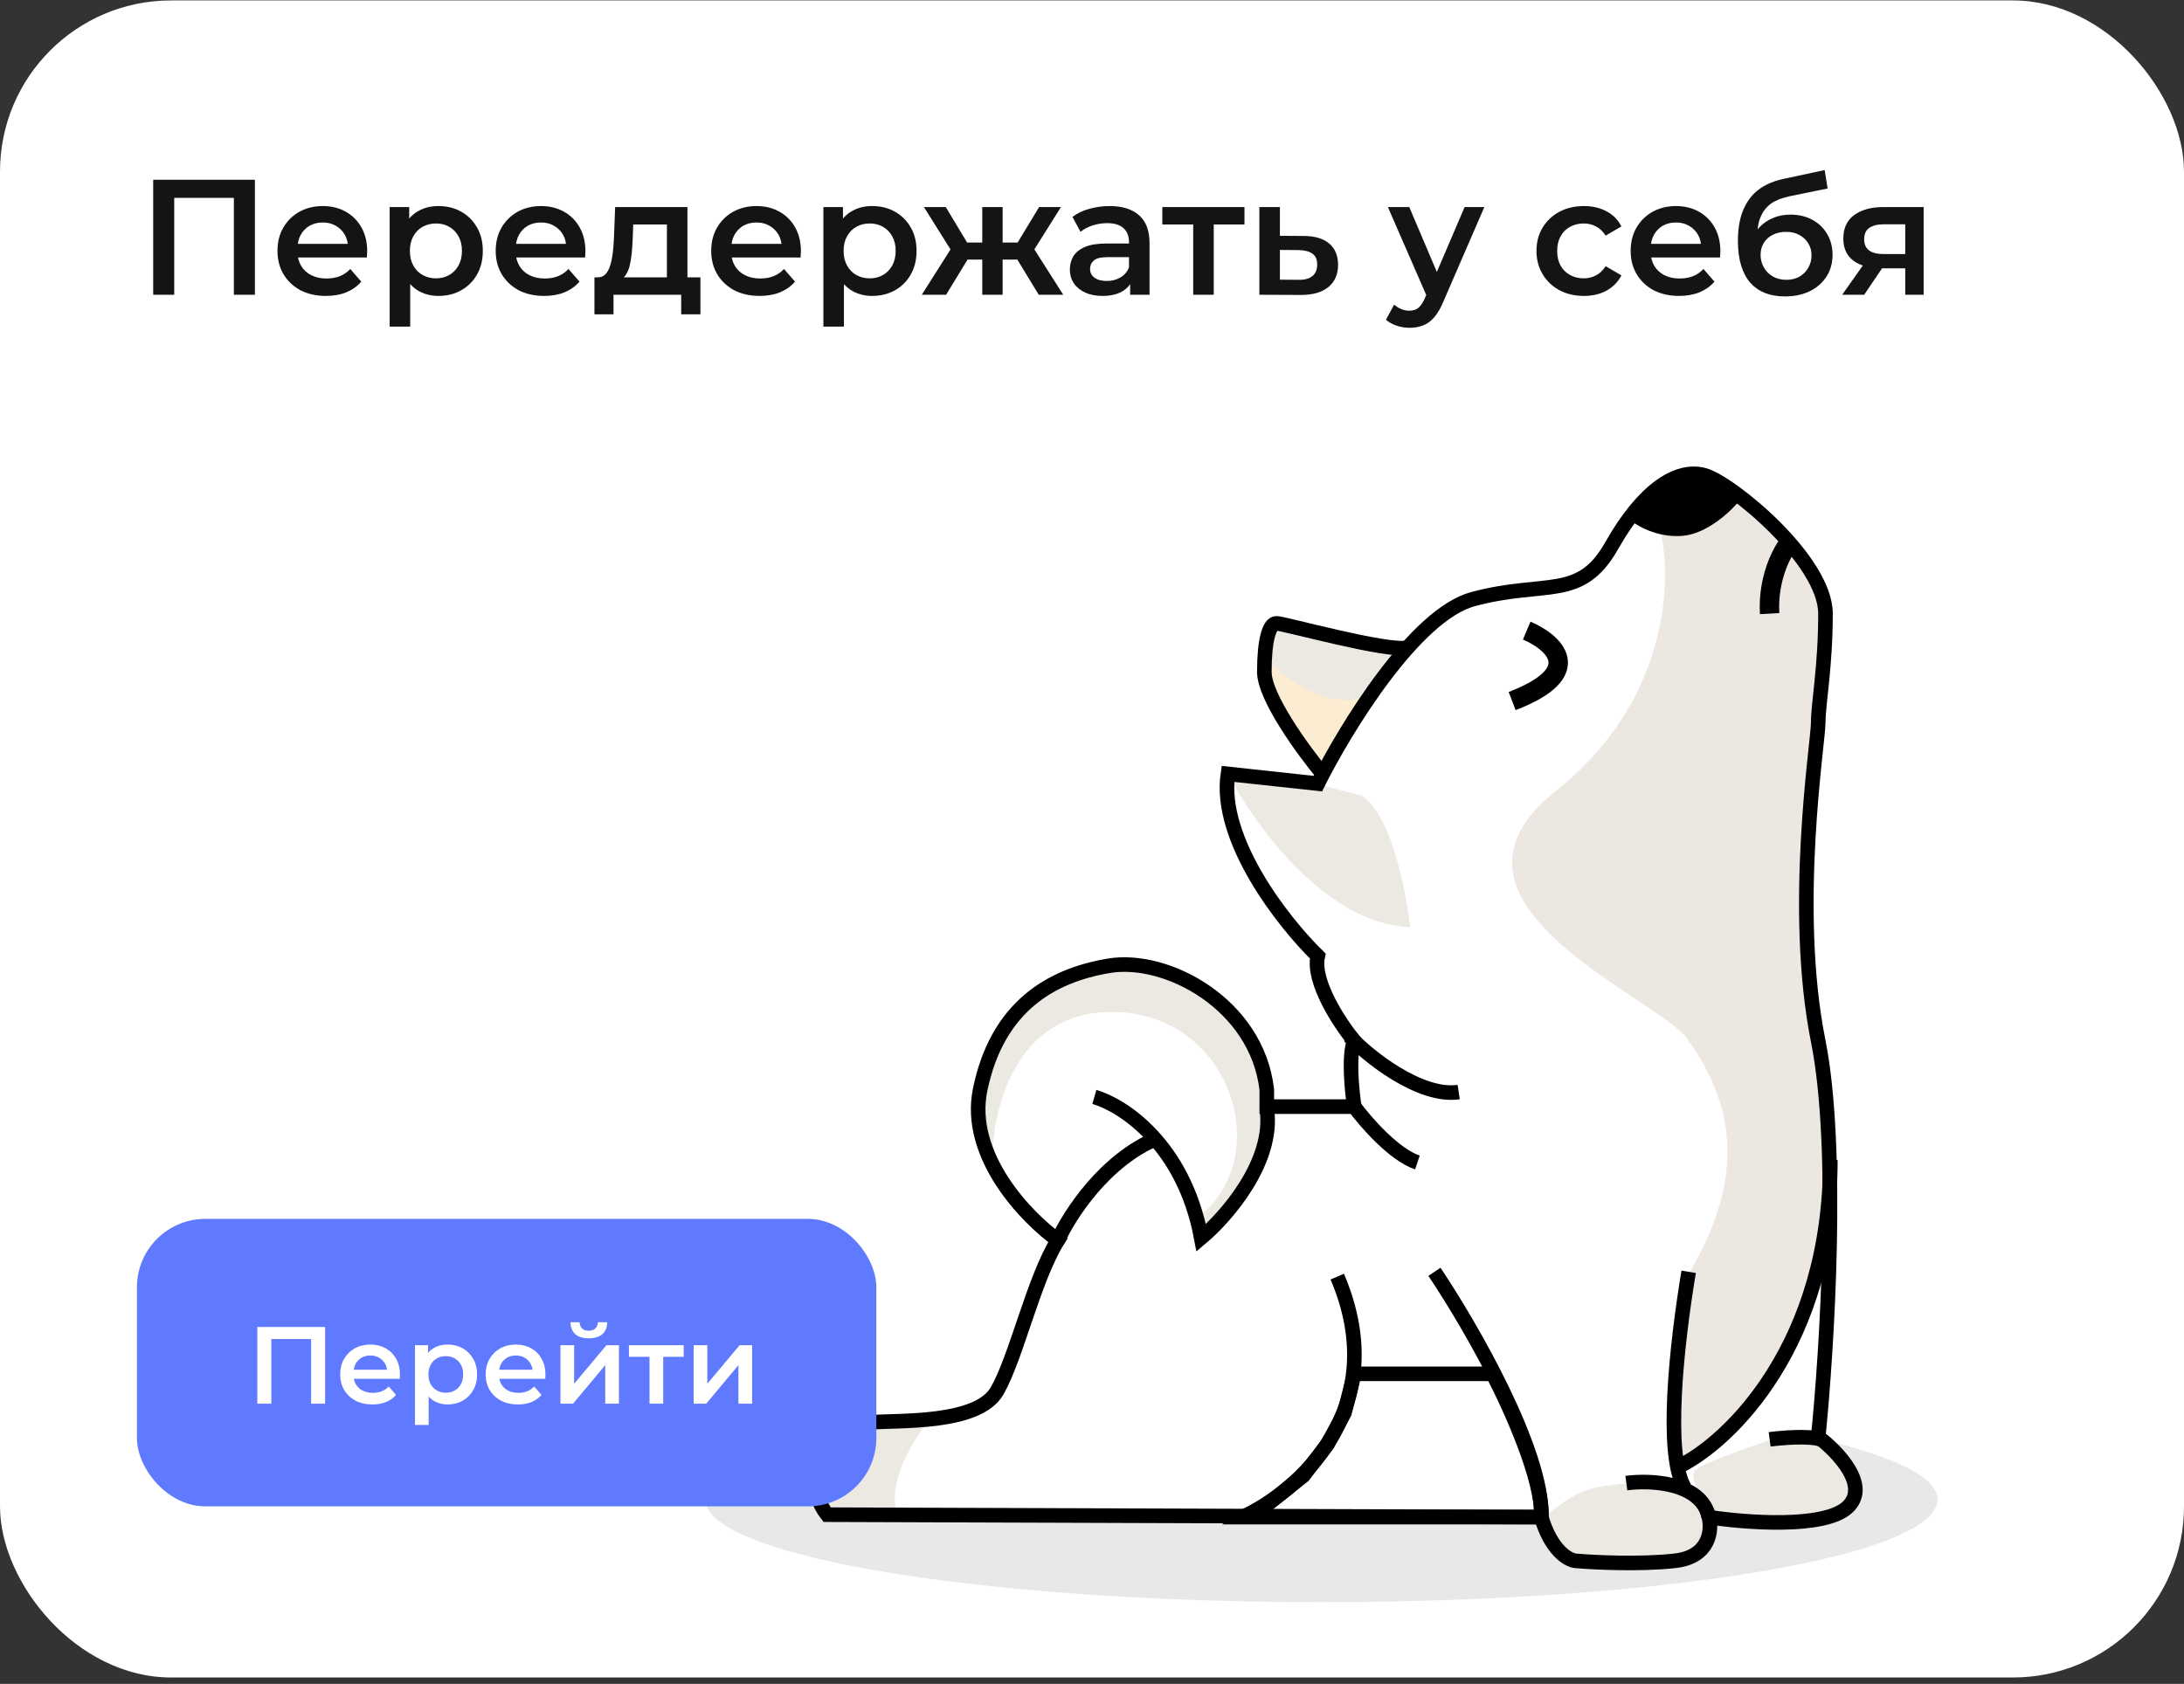 <svg width="319" height="246" viewBox="0 0 319 246" fill="none" xmlns="http://www.w3.org/2000/svg">
<rect x="0" y="0" width="319" height="246" fill="#333333" stroke="none"/>
<rect y="0.062" width="319" height="245" rx="25" fill="white"/>
<ellipse cx="193" cy="219.062" rx="90" ry="15" fill="#D9D9D9" fill-opacity="0.59"/>
<path d="M22.376 43.062V26.262H37.232V43.062H34.16V28.134L34.88 28.902H24.728L25.448 28.134V43.062H22.376ZM47.609 43.23C46.185 43.23 44.937 42.95 43.865 42.391C42.809 41.815 41.985 41.031 41.393 40.038C40.817 39.047 40.529 37.919 40.529 36.654C40.529 35.374 40.809 34.246 41.369 33.27C41.945 32.279 42.729 31.503 43.721 30.942C44.729 30.383 45.873 30.102 47.153 30.102C48.401 30.102 49.513 30.375 50.489 30.919C51.465 31.462 52.233 32.23 52.793 33.222C53.353 34.215 53.633 35.383 53.633 36.727C53.633 36.855 53.625 36.998 53.609 37.158C53.609 37.319 53.601 37.471 53.585 37.614H42.905V35.623H52.001L50.825 36.246C50.841 35.511 50.689 34.862 50.369 34.303C50.049 33.742 49.609 33.303 49.049 32.983C48.505 32.663 47.873 32.502 47.153 32.502C46.417 32.502 45.769 32.663 45.209 32.983C44.665 33.303 44.233 33.751 43.913 34.327C43.609 34.886 43.457 35.55 43.457 36.319V36.798C43.457 37.566 43.633 38.246 43.985 38.839C44.337 39.431 44.833 39.886 45.473 40.206C46.113 40.526 46.849 40.687 47.681 40.687C48.401 40.687 49.049 40.575 49.625 40.35C50.201 40.127 50.713 39.775 51.161 39.294L52.769 41.142C52.193 41.815 51.465 42.334 50.585 42.703C49.721 43.054 48.729 43.23 47.609 43.23ZM64.018 43.23C62.978 43.23 62.026 42.99 61.162 42.511C60.314 42.031 59.634 41.31 59.122 40.35C58.626 39.374 58.378 38.142 58.378 36.654C58.378 35.151 58.618 33.919 59.098 32.959C59.594 31.998 60.266 31.287 61.114 30.823C61.962 30.343 62.93 30.102 64.018 30.102C65.282 30.102 66.394 30.375 67.354 30.919C68.33 31.462 69.098 32.222 69.658 33.199C70.234 34.175 70.522 35.327 70.522 36.654C70.522 37.983 70.234 39.142 69.658 40.135C69.098 41.111 68.33 41.87 67.354 42.414C66.394 42.959 65.282 43.23 64.018 43.23ZM56.914 47.718V30.247H59.77V33.27L59.674 36.678L59.914 40.087V47.718H56.914ZM63.682 40.663C64.402 40.663 65.042 40.502 65.602 40.182C66.178 39.862 66.634 39.398 66.97 38.791C67.306 38.182 67.474 37.471 67.474 36.654C67.474 35.822 67.306 35.111 66.97 34.519C66.634 33.91 66.178 33.447 65.602 33.127C65.042 32.806 64.402 32.647 63.682 32.647C62.962 32.647 62.314 32.806 61.738 33.127C61.162 33.447 60.706 33.91 60.37 34.519C60.034 35.111 59.866 35.822 59.866 36.654C59.866 37.471 60.034 38.182 60.37 38.791C60.706 39.398 61.162 39.862 61.738 40.182C62.314 40.502 62.962 40.663 63.682 40.663ZM79.484 43.23C78.06 43.23 76.812 42.95 75.74 42.391C74.684 41.815 73.86 41.031 73.268 40.038C72.692 39.047 72.404 37.919 72.404 36.654C72.404 35.374 72.684 34.246 73.244 33.27C73.82 32.279 74.604 31.503 75.596 30.942C76.604 30.383 77.748 30.102 79.028 30.102C80.276 30.102 81.388 30.375 82.364 30.919C83.34 31.462 84.108 32.23 84.668 33.222C85.228 34.215 85.508 35.383 85.508 36.727C85.508 36.855 85.5 36.998 85.484 37.158C85.484 37.319 85.476 37.471 85.46 37.614H74.78V35.623H83.876L82.7 36.246C82.716 35.511 82.564 34.862 82.244 34.303C81.924 33.742 81.484 33.303 80.924 32.983C80.38 32.663 79.748 32.502 79.028 32.502C78.292 32.502 77.644 32.663 77.084 32.983C76.54 33.303 76.108 33.751 75.788 34.327C75.484 34.886 75.332 35.55 75.332 36.319V36.798C75.332 37.566 75.508 38.246 75.86 38.839C76.212 39.431 76.708 39.886 77.348 40.206C77.988 40.526 78.724 40.687 79.556 40.687C80.276 40.687 80.924 40.575 81.5 40.35C82.076 40.127 82.588 39.775 83.036 39.294L84.644 41.142C84.068 41.815 83.34 42.334 82.46 42.703C81.596 43.054 80.604 43.23 79.484 43.23ZM97.409 41.67V32.791H92.489L92.417 34.855C92.385 35.59 92.337 36.303 92.273 36.99C92.209 37.663 92.105 38.286 91.961 38.862C91.817 39.422 91.609 39.886 91.337 40.255C91.065 40.623 90.705 40.862 90.257 40.974L87.281 40.519C87.761 40.519 88.145 40.367 88.433 40.062C88.737 39.742 88.969 39.31 89.129 38.767C89.305 38.206 89.433 37.575 89.513 36.87C89.593 36.151 89.649 35.407 89.681 34.639L89.849 30.247H100.409V41.67H97.409ZM86.825 45.919V40.519H102.305V45.919H99.497V43.062H89.609V45.919H86.825ZM110.961 43.23C109.537 43.23 108.289 42.95 107.217 42.391C106.161 41.815 105.337 41.031 104.745 40.038C104.169 39.047 103.881 37.919 103.881 36.654C103.881 35.374 104.161 34.246 104.721 33.27C105.297 32.279 106.081 31.503 107.073 30.942C108.081 30.383 109.225 30.102 110.505 30.102C111.753 30.102 112.865 30.375 113.841 30.919C114.817 31.462 115.585 32.23 116.145 33.222C116.705 34.215 116.985 35.383 116.985 36.727C116.985 36.855 116.977 36.998 116.961 37.158C116.961 37.319 116.953 37.471 116.937 37.614H106.257V35.623H115.353L114.177 36.246C114.193 35.511 114.041 34.862 113.721 34.303C113.401 33.742 112.961 33.303 112.401 32.983C111.857 32.663 111.225 32.502 110.505 32.502C109.769 32.502 109.121 32.663 108.561 32.983C108.017 33.303 107.585 33.751 107.265 34.327C106.961 34.886 106.809 35.55 106.809 36.319V36.798C106.809 37.566 106.985 38.246 107.337 38.839C107.689 39.431 108.185 39.886 108.825 40.206C109.465 40.526 110.201 40.687 111.033 40.687C111.753 40.687 112.401 40.575 112.977 40.35C113.553 40.127 114.065 39.775 114.513 39.294L116.121 41.142C115.545 41.815 114.817 42.334 113.937 42.703C113.073 43.054 112.081 43.23 110.961 43.23ZM127.37 43.23C126.33 43.23 125.378 42.99 124.514 42.511C123.666 42.031 122.986 41.31 122.474 40.35C121.978 39.374 121.73 38.142 121.73 36.654C121.73 35.151 121.97 33.919 122.45 32.959C122.946 31.998 123.618 31.287 124.466 30.823C125.314 30.343 126.282 30.102 127.37 30.102C128.634 30.102 129.746 30.375 130.706 30.919C131.682 31.462 132.45 32.222 133.01 33.199C133.586 34.175 133.874 35.327 133.874 36.654C133.874 37.983 133.586 39.142 133.01 40.135C132.45 41.111 131.682 41.87 130.706 42.414C129.746 42.959 128.634 43.23 127.37 43.23ZM120.266 47.718V30.247H123.122V33.27L123.026 36.678L123.266 40.087V47.718H120.266ZM127.034 40.663C127.754 40.663 128.394 40.502 128.954 40.182C129.53 39.862 129.986 39.398 130.322 38.791C130.658 38.182 130.826 37.471 130.826 36.654C130.826 35.822 130.658 35.111 130.322 34.519C129.986 33.91 129.53 33.447 128.954 33.127C128.394 32.806 127.754 32.647 127.034 32.647C126.314 32.647 125.666 32.806 125.09 33.127C124.514 33.447 124.058 33.91 123.722 34.519C123.386 35.111 123.218 35.822 123.218 36.654C123.218 37.471 123.386 38.182 123.722 38.791C124.058 39.398 124.514 39.862 125.09 40.182C125.666 40.502 126.314 40.663 127.034 40.663ZM151.726 43.062L147.982 36.919L150.43 35.407L155.302 43.062H151.726ZM145.558 37.926V35.431H149.854V37.926H145.558ZM150.718 37.014L147.886 36.678L151.774 30.247H154.966L150.718 37.014ZM138.19 43.062H134.638L139.486 35.407L141.934 36.919L138.19 43.062ZM146.446 43.062H143.47V30.247H146.446V43.062ZM144.358 37.926H140.086V35.431H144.358V37.926ZM139.198 37.014L134.95 30.247H138.142L142.006 36.678L139.198 37.014ZM165.073 43.062V40.471L164.905 39.919V35.383C164.905 34.502 164.641 33.822 164.113 33.343C163.585 32.846 162.785 32.599 161.713 32.599C160.993 32.599 160.281 32.711 159.577 32.934C158.889 33.158 158.305 33.471 157.825 33.87L156.649 31.686C157.337 31.159 158.153 30.767 159.097 30.511C160.057 30.238 161.049 30.102 162.073 30.102C163.929 30.102 165.361 30.55 166.369 31.447C167.393 32.327 167.905 33.694 167.905 35.55V43.062H165.073ZM161.041 43.23C160.081 43.23 159.241 43.071 158.521 42.751C157.801 42.414 157.241 41.959 156.841 41.383C156.457 40.791 156.265 40.127 156.265 39.391C156.265 38.67 156.433 38.023 156.769 37.447C157.121 36.87 157.689 36.414 158.473 36.078C159.257 35.742 160.297 35.575 161.593 35.575H165.313V37.566H161.809C160.785 37.566 160.097 37.734 159.745 38.071C159.393 38.391 159.217 38.791 159.217 39.27C159.217 39.815 159.433 40.246 159.865 40.566C160.297 40.886 160.897 41.047 161.665 41.047C162.401 41.047 163.057 40.879 163.633 40.542C164.225 40.206 164.649 39.711 164.905 39.054L165.409 40.855C165.121 41.606 164.601 42.191 163.849 42.606C163.113 43.023 162.177 43.23 161.041 43.23ZM174.282 43.062V32.071L174.978 32.791H169.77V30.247H181.77V32.791H176.586L177.282 32.071V43.062H174.282ZM190.378 34.471C192.026 34.471 193.282 34.839 194.146 35.575C195.01 36.31 195.442 37.35 195.442 38.694C195.442 40.087 194.962 41.175 194.002 41.959C193.042 42.727 191.69 43.102 189.946 43.087L183.946 43.062V30.247H186.946V34.447L190.378 34.471ZM189.682 40.879C190.562 40.895 191.234 40.711 191.698 40.327C192.162 39.943 192.394 39.383 192.394 38.647C192.394 37.91 192.162 37.383 191.698 37.062C191.25 36.727 190.578 36.55 189.682 36.535L186.946 36.511V40.855L189.682 40.879ZM205.863 47.886C205.239 47.886 204.615 47.782 203.991 47.575C203.367 47.367 202.847 47.078 202.431 46.711L203.631 44.502C203.935 44.775 204.279 44.99 204.663 45.151C205.047 45.31 205.439 45.391 205.839 45.391C206.383 45.391 206.823 45.255 207.159 44.983C207.495 44.711 207.807 44.255 208.095 43.614L208.839 41.934L209.079 41.575L213.927 30.247H216.807L210.807 44.094C210.407 45.054 209.959 45.815 209.463 46.374C208.983 46.934 208.439 47.327 207.831 47.55C207.239 47.775 206.583 47.886 205.863 47.886ZM208.503 43.519L202.719 30.247H205.839L210.543 41.31L208.503 43.519ZM231.356 43.23C230.012 43.23 228.812 42.95 227.756 42.391C226.716 41.815 225.9 41.031 225.308 40.038C224.716 39.047 224.42 37.919 224.42 36.654C224.42 35.374 224.716 34.246 225.308 33.27C225.9 32.279 226.716 31.503 227.756 30.942C228.812 30.383 230.012 30.102 231.356 30.102C232.604 30.102 233.7 30.358 234.644 30.87C235.604 31.366 236.332 32.102 236.828 33.078L234.524 34.422C234.14 33.815 233.668 33.367 233.108 33.078C232.564 32.791 231.972 32.647 231.332 32.647C230.596 32.647 229.932 32.806 229.34 33.127C228.748 33.447 228.284 33.91 227.948 34.519C227.612 35.111 227.444 35.822 227.444 36.654C227.444 37.486 227.612 38.206 227.948 38.815C228.284 39.407 228.748 39.862 229.34 40.182C229.932 40.502 230.596 40.663 231.332 40.663C231.972 40.663 232.564 40.519 233.108 40.23C233.668 39.943 234.14 39.495 234.524 38.886L236.828 40.23C236.332 41.191 235.604 41.934 234.644 42.462C233.7 42.974 232.604 43.23 231.356 43.23ZM245.258 43.23C243.834 43.23 242.586 42.95 241.514 42.391C240.458 41.815 239.634 41.031 239.042 40.038C238.466 39.047 238.178 37.919 238.178 36.654C238.178 35.374 238.458 34.246 239.018 33.27C239.594 32.279 240.378 31.503 241.37 30.942C242.378 30.383 243.522 30.102 244.802 30.102C246.05 30.102 247.162 30.375 248.138 30.919C249.114 31.462 249.882 32.23 250.442 33.222C251.002 34.215 251.282 35.383 251.282 36.727C251.282 36.855 251.274 36.998 251.258 37.158C251.258 37.319 251.25 37.471 251.234 37.614H240.554V35.623H249.65L248.474 36.246C248.49 35.511 248.338 34.862 248.018 34.303C247.698 33.742 247.258 33.303 246.698 32.983C246.154 32.663 245.522 32.502 244.802 32.502C244.066 32.502 243.418 32.663 242.858 32.983C242.314 33.303 241.882 33.751 241.562 34.327C241.258 34.886 241.106 35.55 241.106 36.319V36.798C241.106 37.566 241.282 38.246 241.634 38.839C241.986 39.431 242.482 39.886 243.122 40.206C243.762 40.526 244.498 40.687 245.33 40.687C246.05 40.687 246.698 40.575 247.274 40.35C247.85 40.127 248.362 39.775 248.81 39.294L250.418 41.142C249.842 41.815 249.114 42.334 248.234 42.703C247.37 43.054 246.378 43.23 245.258 43.23ZM260.683 43.303C259.627 43.303 258.683 43.142 257.851 42.822C257.019 42.502 256.299 42.014 255.691 41.358C255.099 40.687 254.643 39.839 254.323 38.815C254.003 37.791 253.843 36.575 253.843 35.166C253.843 34.142 253.931 33.206 254.107 32.358C254.283 31.511 254.547 30.75 254.899 30.078C255.251 29.39 255.691 28.782 256.219 28.255C256.763 27.727 257.395 27.287 258.115 26.934C258.835 26.582 259.651 26.311 260.563 26.119L266.515 24.846L266.947 27.535L261.547 28.639C261.243 28.703 260.875 28.799 260.443 28.927C260.027 29.038 259.595 29.215 259.147 29.454C258.715 29.678 258.307 30.006 257.923 30.439C257.555 30.855 257.251 31.398 257.011 32.071C256.787 32.727 256.675 33.55 256.675 34.542C256.675 34.846 256.683 35.078 256.699 35.239C256.731 35.383 256.755 35.542 256.771 35.718C256.803 35.879 256.819 36.118 256.819 36.438L255.691 35.263C256.011 34.447 256.451 33.751 257.011 33.175C257.587 32.583 258.251 32.135 259.003 31.831C259.771 31.511 260.603 31.351 261.499 31.351C262.699 31.351 263.763 31.599 264.691 32.094C265.619 32.59 266.347 33.286 266.875 34.182C267.403 35.078 267.667 36.094 267.667 37.23C267.667 38.414 267.379 39.462 266.803 40.374C266.227 41.286 265.411 42.007 264.355 42.535C263.315 43.047 262.091 43.303 260.683 43.303ZM260.923 40.879C261.643 40.879 262.275 40.727 262.819 40.422C263.379 40.102 263.811 39.67 264.115 39.127C264.435 38.583 264.595 37.974 264.595 37.303C264.595 36.63 264.435 36.047 264.115 35.55C263.811 35.038 263.379 34.63 262.819 34.327C262.275 34.023 261.627 33.87 260.875 33.87C260.155 33.87 259.507 34.014 258.931 34.303C258.371 34.59 257.931 34.99 257.611 35.502C257.307 35.998 257.155 36.575 257.155 37.23C257.155 37.903 257.315 38.519 257.635 39.078C257.955 39.639 258.395 40.078 258.955 40.398C259.531 40.718 260.187 40.879 260.923 40.879ZM278.285 43.062V38.694L278.717 39.199H274.877C273.117 39.199 271.733 38.831 270.725 38.094C269.733 37.343 269.237 36.263 269.237 34.855C269.237 33.35 269.765 32.206 270.821 31.422C271.893 30.639 273.317 30.247 275.093 30.247H280.973V43.062H278.285ZM269.069 43.062L272.525 38.166H275.597L272.285 43.062H269.069ZM278.285 37.734V31.974L278.717 32.767H275.189C274.261 32.767 273.541 32.943 273.029 33.294C272.533 33.63 272.285 34.182 272.285 34.95C272.285 36.391 273.221 37.111 275.093 37.111H278.717L278.285 37.734Z" fill="#151414"/>
<path d="M119.391 214.18C118.255 217.018 119.864 220.093 120.81 221.276L225.123 221.63C226.542 226.455 229.026 227.898 230.09 228.016C232.81 228.253 239.528 228.584 244.637 228.016C249.746 227.449 250.078 223.522 249.605 221.63C254.927 222.458 266.422 223.333 269.828 220.211C273.235 217.088 268.409 212.05 265.571 209.921C266.872 197.148 268.693 167.699 265.571 152.087C261.668 132.571 265.571 108.447 265.571 105.609C265.571 102.77 266.635 97.448 266.635 89.642C266.635 81.837 252.798 70.481 248.895 69.417C244.992 68.353 240.025 71.546 235.412 79.706C230.8 87.867 225.833 84.674 215.188 87.512C206.673 89.783 196.502 106.435 192.481 114.477L179.353 113.058C177.934 122.709 187.514 134.819 192.481 139.669C191.629 143.358 195.674 149.485 197.803 152.087C196.951 154.074 197.448 159.301 197.803 161.666H185.03V159.185C183.611 146.767 170.483 139.67 161.968 141.09C153.452 142.509 145.646 147.121 143.163 159.185C141.176 168.835 149.904 177.871 154.517 181.183C150.969 186.86 148.485 198.213 145.646 203.181C142.808 208.148 131.099 207.438 127.197 207.793C123.294 208.148 120.81 210.632 119.391 214.18Z" fill="white"/>
<path d="M237.898 216.661C232.221 217.371 231.157 217.016 225.125 221.983L226.189 224.112L227.254 226.241L228.673 227.306L230.092 228.015L232.931 228.37H239.672L244.639 228.015L247.478 226.951L248.897 225.532L249.607 224.112V221.629L248.897 219.5L246.059 217.726C244.355 216.59 239.909 216.543 237.898 216.661Z" fill="#ECE8E2"/>
<path d="M205.962 135.407C193.757 135.124 183.136 120.387 179.352 113.055L192.125 114.474L198.866 116.248C203.124 118.803 205.371 130.085 205.962 135.407Z" fill="#ECE8E2"/>
<path d="M247.477 214.889C246.91 215.741 248.187 218.319 248.897 219.502L249.606 221.63L251.38 221.985L255.638 222.34H258.831H262.379L265.927 221.985L268.056 221.276L269.83 220.211L270.894 218.792V216.663L268.766 212.76L265.927 210.277L264.153 209.922L258.831 210.277C255.283 211.459 248.045 214.038 247.477 214.889Z" fill="#ECE8E2"/>
<path d="M162.327 147.827C148.135 147.827 144.823 162.493 144.942 169.825L144.232 168.406L143.167 164.503L142.812 160.6L143.522 157.052L144.941 153.504L147.78 148.892L150.618 145.698L154.876 143.215L158.779 141.796L163.036 141.086H167.649L174.745 143.924L180.422 148.537L182.906 152.795L184.325 155.633L185.034 158.471V161.665V162.729V165.568L183.97 169.116L181.486 174.083L177.938 178.341L175.455 180.824L174.745 177.986C186.454 169.47 180.067 147.827 162.327 147.827Z" fill="#ECE8E2"/>
<path d="M218.031 200.695H197.807L196.388 206.372L193.904 210.985L190.356 215.597L185.034 219.855L182.195 221.629H225.127C225.411 216.236 220.514 205.426 218.031 200.695Z" stroke="black" stroke-width="2.129"/>
<path d="M227.255 115.541C243.718 102.484 244.285 84.791 242.511 77.577L247.123 75.093L253.865 72.609L257.413 75.448L260.251 78.286L263.09 81.48L265.928 86.092L266.638 90.704L266.283 97.801L265.573 105.961L265.218 108.445L264.864 111.993L264.509 116.96L264.154 120.153L263.799 127.604V133.991V136.829L264.154 139.668V141.797L264.509 143.925V145.345L264.864 147.828V148.893L265.573 151.376L265.928 154.215L266.283 156.344L266.638 160.601L266.992 163.44L267.347 171.245V175.503L266.992 177.987L266.283 181.89L265.573 185.083L263.09 192.889L261.315 196.791L257.413 203.178L252.8 208.855L247.123 213.112L244.994 214.532L244.64 212.403V201.049L246.414 186.502C255.64 171.245 252.8 160.601 246.414 151.731C242.022 145.629 206.676 131.862 227.255 115.541Z" fill="#C5B8A6" fill-opacity="0.33"/>
<path d="M245.696 78.287C242.006 78.571 238.955 76.75 237.891 75.804L240.729 72.611L243.213 70.482L245.696 69.417L247.116 69.062L248.535 69.417L249.954 69.772L251.373 70.482L254.212 72.965C252.911 74.621 249.386 78.004 245.696 78.287Z" fill="black"/>
<path d="M261.31 79.352C260.246 80.653 258.188 84.532 258.472 89.641" stroke="black" stroke-width="2.838"/>
<path d="M222.996 92.125C226.899 93.781 231.937 98.157 220.867 102.414" stroke="black" stroke-width="2.838"/>
<path d="M184.672 98.159C184.672 101.849 190.349 109.631 193.187 113.06C193.755 110.222 201.703 99.578 205.605 94.611C202.767 95.32 187.51 91.062 186.446 91.062C185.381 91.062 184.672 93.546 184.672 98.159Z" fill="#FCECD2"/>
<path d="M258.477 210.274C260.251 210.038 264.224 209.707 265.927 210.274" stroke="black" stroke-width="2.129"/>
<path d="M245.344 214.174C252.676 210.508 267.342 196.434 267.342 169.469" stroke="black" stroke-width="2.129"/>
<path d="M246.059 217.375C243.125 212.486 244.893 196.371 246.649 185.797" stroke="black" stroke-width="2.129"/>
<path d="M237.547 216.663C241.095 216.19 248.475 216.521 249.61 221.631" stroke="black" stroke-width="2.129"/>
<path d="M197.805 161.664C199.46 163.911 203.624 168.689 207.03 169.825" stroke="black" stroke-width="2.129"/>
<path d="M197.094 151.375C199.696 154.213 207.383 160.387 213.06 159.536" stroke="black" stroke-width="2.129"/>
<path d="M154.516 181.183C156.171 177.517 161.399 169.404 169.063 166.281" stroke="black" stroke-width="2.129"/>
<path d="M159.844 160.25C163.983 161.433 172.901 167.204 175.455 180.829C179.122 177.754 186.17 169.688 185.035 162.024" stroke="black" stroke-width="2.129"/>
<path d="M181.484 221.626C189.527 217.959 203.553 205.801 195.322 186.5" stroke="black" stroke-width="2.129"/>
<path d="M209.516 185.797C214.838 193.721 225.411 211.982 225.127 221.632" stroke="black" stroke-width="2.129"/>
<path d="M131.096 221.275C129.393 216.733 133.461 210.158 135.708 207.438H130.385L126.127 208.147L122.579 209.566L120.096 212.405L119.031 214.888L119.386 218.082L120.805 221.275H131.096Z" fill="#ECE8E2"/>
<path d="M185.734 97.091V92.833L186.444 91.414H187.508L191.766 92.124L200.636 93.898L205.249 94.962L199.927 101.349C195.385 104.187 188.573 99.693 185.734 97.091Z" fill="#ECE8E2"/>
<path d="M119.391 214.18C118.255 217.018 119.864 220.093 120.81 221.276L225.123 221.63C226.542 226.455 229.026 227.898 230.09 228.016C232.81 228.253 239.528 228.584 244.637 228.016C249.746 227.449 250.078 223.522 249.605 221.63C254.927 222.458 266.422 223.333 269.828 220.211C273.235 217.088 268.409 212.05 265.571 209.921C266.872 197.148 268.693 167.699 265.571 152.087C261.668 132.571 265.571 108.447 265.571 105.609C265.571 102.77 266.635 97.448 266.635 89.642C266.635 81.837 252.798 70.481 248.895 69.417C244.992 68.353 240.025 71.546 235.412 79.706C230.8 87.867 225.833 84.674 215.188 87.512C206.673 89.783 196.502 106.435 192.481 114.477L179.353 113.058C177.934 122.709 187.514 134.819 192.481 139.669C191.629 143.358 195.674 149.485 197.803 152.087C196.951 154.074 197.448 159.301 197.803 161.666H185.03V159.185C183.611 146.767 170.483 139.67 161.968 141.09C153.452 142.509 145.646 147.121 143.163 159.185C141.176 168.835 149.904 177.871 154.517 181.183C150.969 186.86 148.485 198.213 145.646 203.181C142.808 208.148 131.099 207.438 127.197 207.793C123.294 208.148 120.81 210.632 119.391 214.18Z" stroke="black" stroke-width="2.129"/>
<path d="M193.187 113.06C190.349 109.631 184.672 101.849 184.672 98.159C184.672 93.546 185.381 91.062 186.446 91.062C187.51 91.062 202.767 95.32 205.605 94.611" stroke="black" stroke-width="2.129"/>
<rect x="20" y="178.062" width="108" height="42" rx="10" fill="#5F79FF"/>
<path d="M37.584 205.062V193.862H47.488V205.062H45.44V195.11L45.92 195.622H39.152L39.632 195.11V205.062H37.584ZM54.406 205.175C53.457 205.175 52.625 204.988 51.91 204.614C51.206 204.23 50.657 203.708 50.262 203.046C49.878 202.385 49.686 201.633 49.686 200.79C49.686 199.937 49.873 199.185 50.246 198.534C50.63 197.873 51.153 197.356 51.814 196.983C52.486 196.609 53.249 196.422 54.102 196.422C54.934 196.422 55.675 196.604 56.326 196.966C56.977 197.329 57.489 197.841 57.862 198.502C58.236 199.164 58.422 199.942 58.422 200.839C58.422 200.924 58.417 201.02 58.406 201.126C58.406 201.233 58.401 201.334 58.39 201.43H51.27V200.102H57.334L56.55 200.518C56.561 200.028 56.459 199.596 56.246 199.222C56.033 198.849 55.739 198.556 55.366 198.342C55.004 198.129 54.582 198.022 54.102 198.022C53.611 198.022 53.179 198.129 52.806 198.342C52.444 198.556 52.156 198.854 51.942 199.238C51.739 199.612 51.638 200.054 51.638 200.566V200.886C51.638 201.398 51.755 201.852 51.99 202.246C52.225 202.641 52.556 202.945 52.982 203.158C53.409 203.372 53.9 203.478 54.454 203.478C54.934 203.478 55.366 203.404 55.75 203.254C56.134 203.105 56.475 202.87 56.774 202.55L57.846 203.782C57.462 204.23 56.977 204.577 56.39 204.822C55.814 205.057 55.153 205.175 54.406 205.175ZM65.346 205.175C64.652 205.175 64.018 205.014 63.442 204.694C62.876 204.374 62.423 203.894 62.082 203.254C61.751 202.604 61.586 201.782 61.586 200.79C61.586 199.788 61.746 198.966 62.066 198.326C62.396 197.686 62.844 197.212 63.41 196.902C63.975 196.582 64.62 196.422 65.346 196.422C66.188 196.422 66.93 196.604 67.57 196.966C68.22 197.329 68.732 197.836 69.106 198.486C69.49 199.137 69.682 199.905 69.682 200.79C69.682 201.676 69.49 202.449 69.106 203.11C68.732 203.761 68.22 204.268 67.57 204.63C66.93 204.993 66.188 205.175 65.346 205.175ZM60.61 208.167V196.518H62.514V198.534L62.45 200.806L62.61 203.078V208.167H60.61ZM65.122 203.462C65.602 203.462 66.028 203.356 66.402 203.142C66.786 202.929 67.09 202.62 67.314 202.214C67.538 201.809 67.65 201.334 67.65 200.79C67.65 200.236 67.538 199.761 67.314 199.366C67.09 198.961 66.786 198.652 66.402 198.438C66.028 198.225 65.602 198.118 65.122 198.118C64.642 198.118 64.21 198.225 63.826 198.438C63.442 198.652 63.138 198.961 62.914 199.366C62.69 199.761 62.578 200.236 62.578 200.79C62.578 201.334 62.69 201.809 62.914 202.214C63.138 202.62 63.442 202.929 63.826 203.142C64.21 203.356 64.642 203.462 65.122 203.462ZM75.656 205.175C74.707 205.175 73.875 204.988 73.16 204.614C72.456 204.23 71.907 203.708 71.512 203.046C71.128 202.385 70.936 201.633 70.936 200.79C70.936 199.937 71.123 199.185 71.496 198.534C71.88 197.873 72.403 197.356 73.064 196.983C73.736 196.609 74.499 196.422 75.352 196.422C76.184 196.422 76.925 196.604 77.576 196.966C78.227 197.329 78.739 197.841 79.112 198.502C79.486 199.164 79.672 199.942 79.672 200.839C79.672 200.924 79.667 201.02 79.656 201.126C79.656 201.233 79.651 201.334 79.64 201.43H72.52V200.102H78.584L77.8 200.518C77.811 200.028 77.71 199.596 77.496 199.222C77.283 198.849 76.99 198.556 76.616 198.342C76.254 198.129 75.832 198.022 75.352 198.022C74.862 198.022 74.43 198.129 74.056 198.342C73.694 198.556 73.406 198.854 73.192 199.238C72.99 199.612 72.888 200.054 72.888 200.566V200.886C72.888 201.398 73.005 201.852 73.24 202.246C73.475 202.641 73.805 202.945 74.232 203.158C74.659 203.372 75.15 203.478 75.704 203.478C76.184 203.478 76.616 203.404 77 203.254C77.384 203.105 77.725 202.87 78.024 202.55L79.096 203.782C78.712 204.23 78.227 204.577 77.64 204.822C77.064 205.057 76.403 205.175 75.656 205.175ZM81.86 205.062V196.518H83.86V202.15L88.58 196.518H90.404V205.062H88.404V199.43L83.7 205.062H81.86ZM86.004 195.51C85.15 195.51 84.494 195.313 84.036 194.918C83.577 194.513 83.342 193.926 83.332 193.158H84.66C84.67 193.542 84.788 193.846 85.012 194.07C85.246 194.294 85.572 194.406 85.988 194.406C86.393 194.406 86.713 194.294 86.948 194.07C87.193 193.846 87.321 193.542 87.332 193.158H88.692C88.681 193.926 88.441 194.513 87.972 194.918C87.513 195.313 86.857 195.51 86.004 195.51ZM94.87 205.062V197.734L95.334 198.214H91.862V196.518H99.862V198.214H96.406L96.87 197.734V205.062H94.87ZM101.313 205.062V196.518H103.313V202.15L108.033 196.518H109.857V205.062H107.857V199.43L103.153 205.062H101.313Z" fill="white"/>
</svg>
